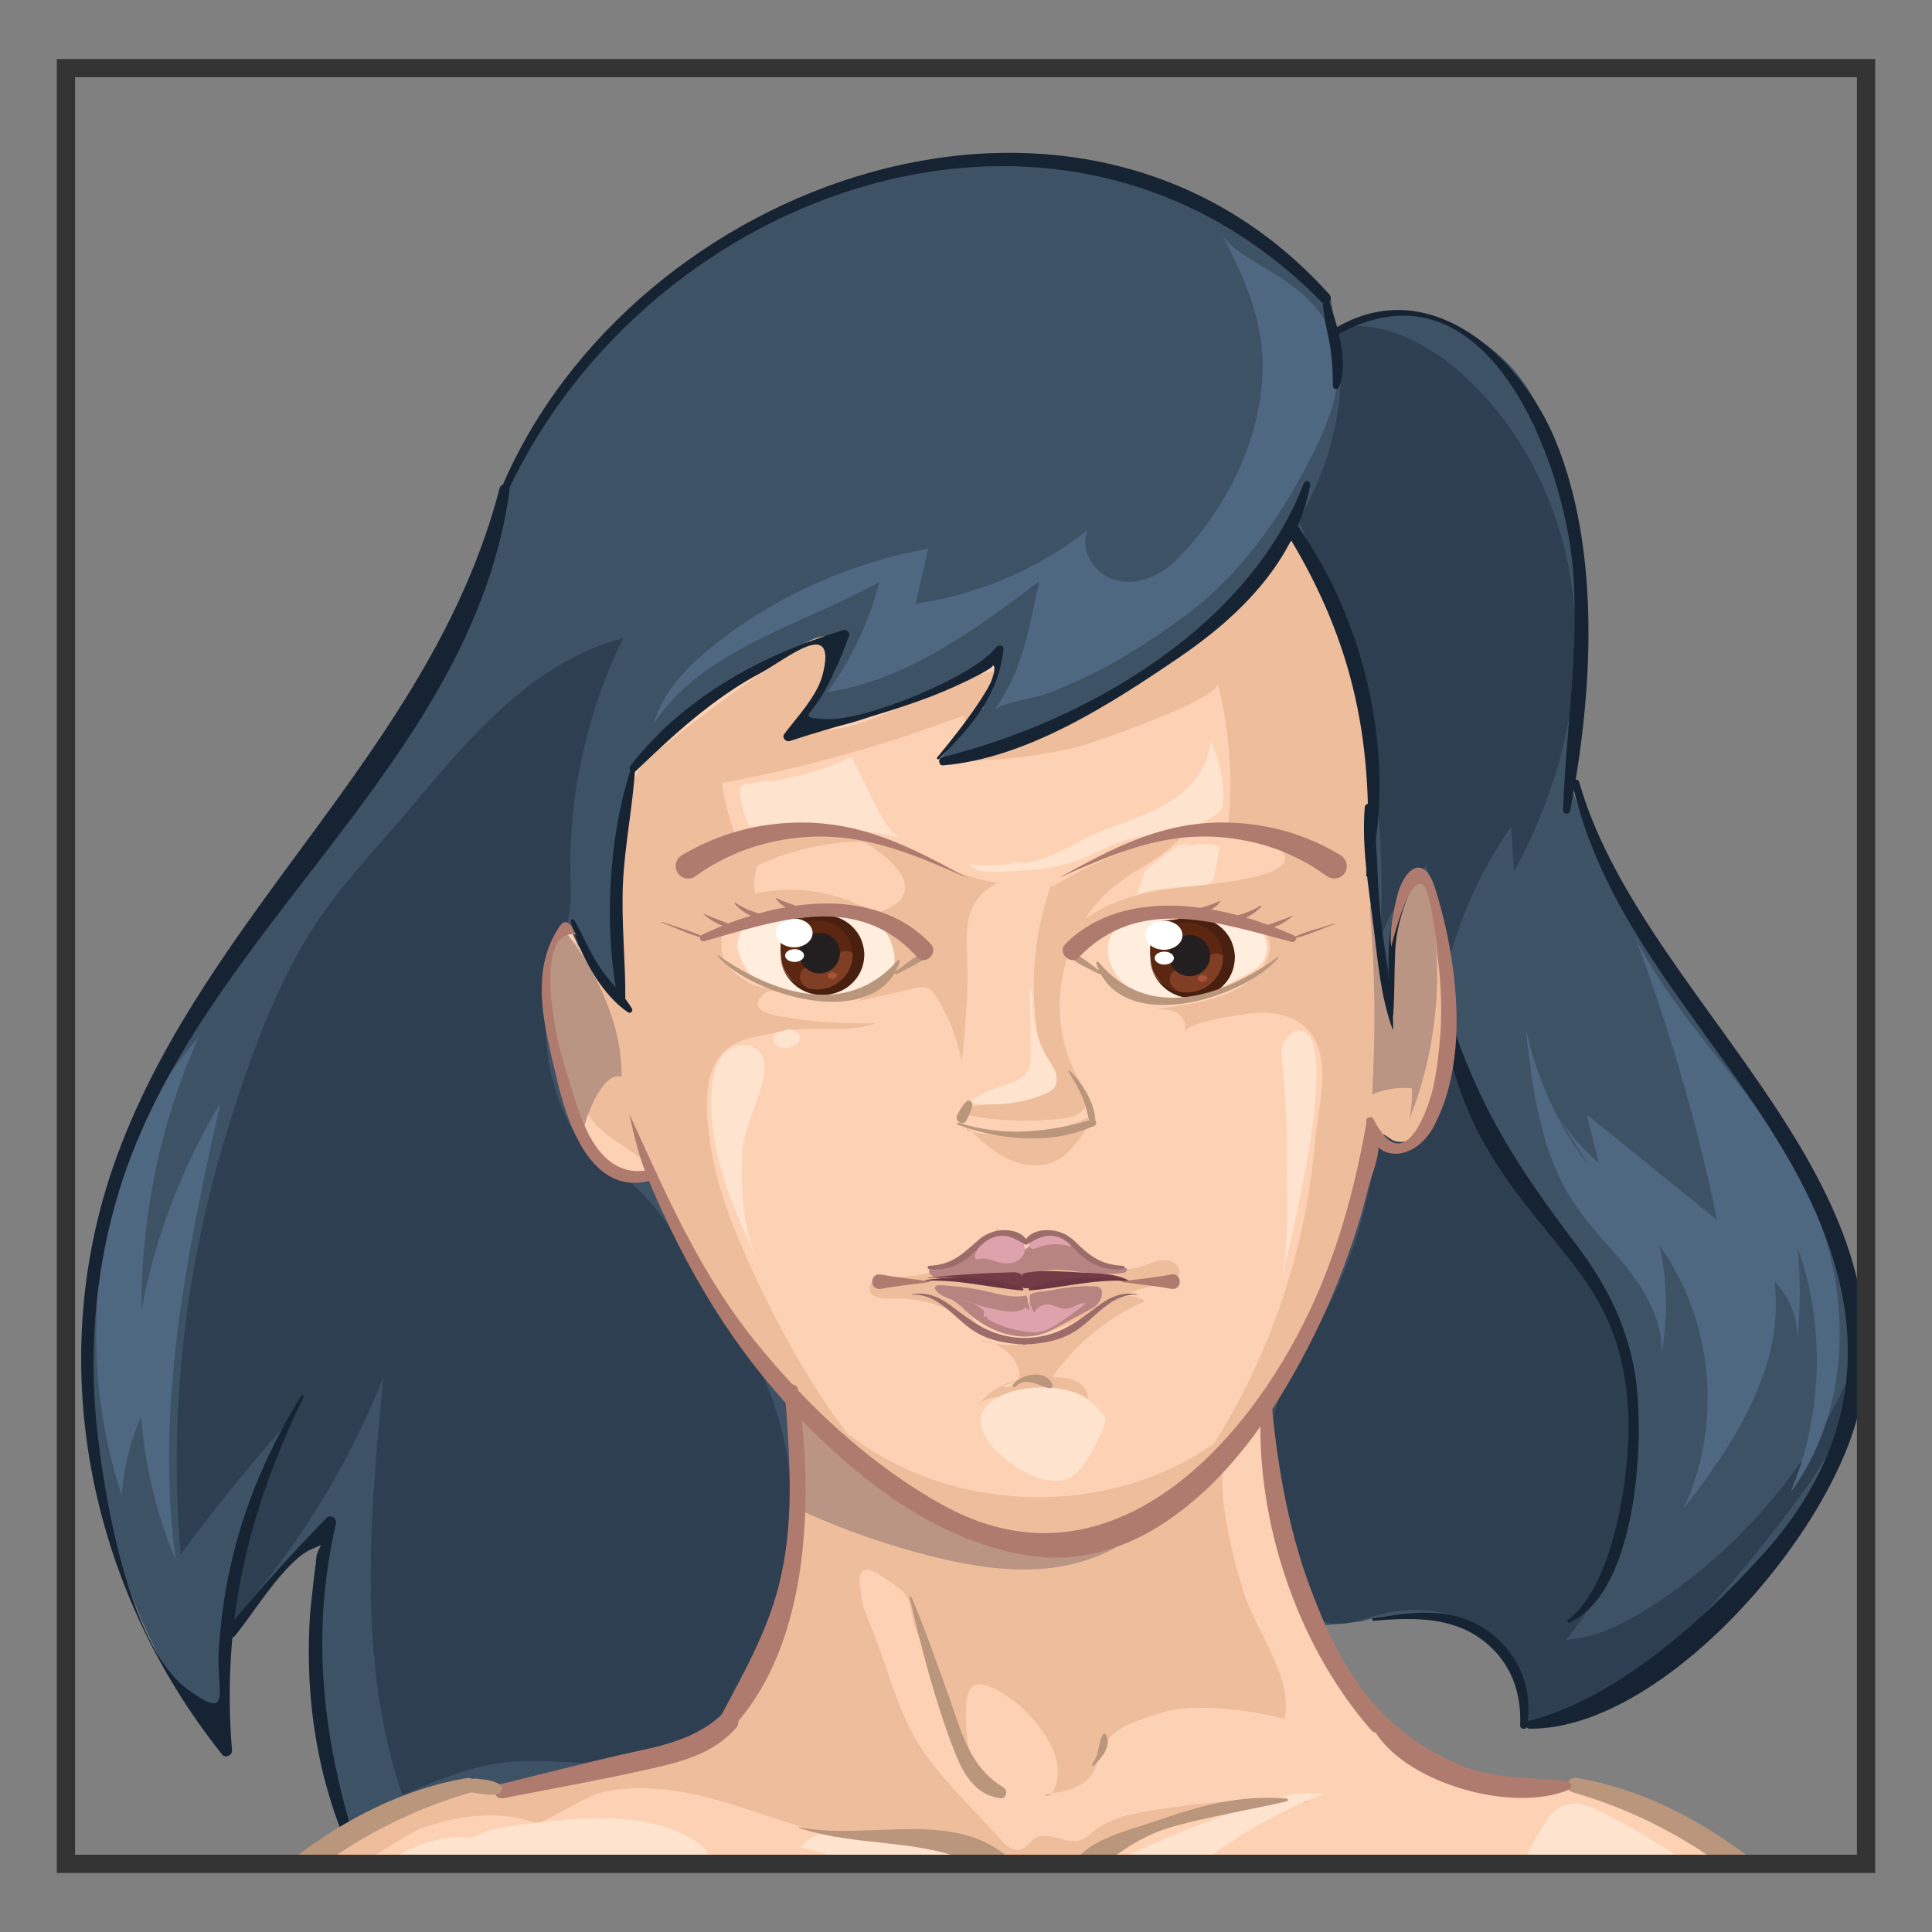 <?xml version="1.0" encoding="utf-8"?>
<!-- Generator: Adobe Illustrator 16.0.0, SVG Export Plug-In . SVG Version: 6.00 Build 0)  -->
<!DOCTYPE svg PUBLIC "-//W3C//DTD SVG 1.1//EN" "http://www.w3.org/Graphics/SVG/1.1/DTD/svg11.dtd">
<svg version="1.1" id="Layer_1" xmlns="http://www.w3.org/2000/svg" xmlns:xlink="http://www.w3.org/1999/xlink" x="0px" y="0px"
	 width="85px" height="85px" viewBox="0 0 85 85" enable-background="new 0 0 85 85" xml:space="preserve">
<rect x="0" y="0" width="85" height="85" fill="#808080" stroke="none"/>
<g>
	<path fill="#3E5266" d="M15.348,80.612c0,0-1.49-4.927-1.375-8.249c0.115-3.321,0.344-5.271,0.344-5.271l-3.094,3.208l-1.26,1.604
		l-0.115,4.469c0,0-2.979-1.489-5.156-9.624C2.516,58.613,5.15,51.626,5.15,51.626s2.52-6.073,5.27-9.854s7.447-10.427,7.447-10.427
		s3.324-4.926,3.553-6.188c0.229-1.26,0.688-3.667,0.688-3.667s2.404-5.154,5.957-8.02s7.334-4.696,7.334-4.696
		s6.188-2.521,12.26-1.604s10.885,5.958,10.885,5.958l0.229,1.375c0,0,3.551-2.178,7.332,1.26
		c3.781,3.438,3.668,13.176,3.668,13.176l-0.689,5.5c0,0,1.146,4.012,3.781,7.562c2.635,3.552,5.5,7.677,5.5,7.677
		s3.322,4.468,3.438,9.51c0.113,5.04-3.779,9.395-3.779,9.395l-4.812,4.928l-3.668,1.719l-2.52,0.458c0,0,0.803-1.719-1.719-3.552
		s-5.385-0.802-5.385-0.802l-2.178,0.229L15.348,80.612L15.348,80.612z"/>
	<path fill="#FDD2B4" d="M56.822,23.783c0,0-3.207,4.24-8.021,6.99c-4.811,2.749-7.447,2.635-7.447,2.635s1.375-1.719,1.949-2.75
		c0.572-1.029,0.457-1.719,0.457-1.719s-4.238,2.406-6.76,2.979c-2.52,0.571-2.061,0.229-2.061,0.229s1.719-2.291,1.832-2.749
		c0.115-0.459-0.113-1.146-0.113-1.146s-1.031-0.115-4.469,1.832s-4.355,3.78-4.355,3.78s-0.916,4.47-0.801,6.302
		c0.115,1.834,0.457,4.125,0.457,4.125l-1.375-1.261l-1.031-2.177l-1.145,2.177l0.801,4.354c0,0,0.803,3.438,1.834,4.01
		c1.031,0.573,1.947,0.344,1.947,0.344s2.863,5.844,4.012,7.22c1.145,1.375,2.52,2.635,2.52,2.635s4.238,4.239,7.562,5.729
		c3.322,1.49,7.789-0.343,7.789-0.343s3.668-3.095,5.041-4.583c1.377-1.49,3.781-7.219,3.781-7.219l1.262-5.385
		c0,0,1.604,1.375,2.291,0s0.916-3.438,0.916-3.438s0.115-2.864-0.229-4.695c-0.344-1.835-0.688-3.095-0.688-3.095
		s-1.49,0.917-1.49,2.062s-0.113,4.011-0.113,4.011s-1.031-4.239-0.803-6.53c0.23-2.293,0.115-4.01-0.115-6.303
		c-0.229-2.291-1.832-5.384-1.832-5.384L56.822,23.783L56.822,23.783z"/>
	<path fill="#FFEDDD" d="M32.807,40.722c0,0-0.529,0.561-0.316,1.175c0.211,0.612,0.527,1.175,1.162,1.43
		c0.635,0.257,2.695,0.664,3.436,0.613s1.977-0.878,2.178-1.282c0.201-0.402,0.402-1.568-0.121-2.06
		C38.619,40.108,35.078,39.547,32.807,40.722L32.807,40.722z"/>
	<path fill="#FDD2B4" d="M76.58,81.837c-3.125-2.106-7.154-3.401-7.154-3.401l-3.551,0.229l-3.668-1.489
		c0,0-1.834-1.146-2.635-2.406s-2.863-5.957-2.863-5.957l-1.146-6.875l-5.041,4.583c0,0-1.375,2.178-7.105,0.802
		c-5.729-1.375-8.363-5.729-8.363-5.729l0.229,4.125c0,0,0,2.521-0.916,5.729s-3.094,4.928-3.094,4.928s-5.729,1.604-7.676,2.177
		s-2.75-0.115-2.75-0.115s-1.834,0.459-3.438,1.031c-1.088,0.389-2.961,1.617-4.059,2.37L76.58,81.837L76.58,81.837z"/>
	<path fill="#2D3F50" d="M25.092,38.161c0.01,0.723,0.053,1.45-0.072,2.161c-0.123,0.715-0.412,1.387-0.619,2.078
		c-0.668,2.226-0.48,4.692,0.514,6.791c0.301,0.638,0.68,1.248,1.213,1.707c0.412,0.354,0.9,0.604,1.338,0.923
		c0.918,0.667,1.598,1.604,2.262,2.526c2.131,2.961,4.326,6.067,4.893,9.672c0.404,2.563-0.061,5.202-0.908,7.655
		c-0.771,2.233-2.031,4.523-4.211,5.436c-2.277,0.95-4.887,0.142-7.336,0.434c-1.559,0.186-3.025,0.815-4.465,1.438
		c-1.992-5.854-1.424-12.227-0.836-18.381c-1.6,4.025-3.934,7.758-6.85,10.96c0.551-3.282,1.562-6.38,2.996-9.385
		c-1.779,1.991-3.471,4.062-5.062,6.208c-0.533-6.268,0.193-12.629,2.049-18.635c0.904-2.929,2-6.052,3.615-8.672
		c1.252-2.034,3.166-3.981,4.697-5.822c2.518-3.028,5.311-6.197,9.121-7.188C25.91,31.073,25.051,34.806,25.092,38.161
		L25.092,38.161z M58.971,15.064c0.215,2.719-0.445,5.499-1.857,7.831c2.729,5.692,3.98,12.084,3.605,18.385
		c0.465-1.184,1.148-2.27,2.016-3.199c0.564,1.45,0.877,2.987,0.924,4.544c0.537-2.235,1.498-4.367,2.82-6.247
		c0.045,0.649,0.09,1.302,0.135,1.954c1.91-3.478,2.967-7.473,2.664-11.427c-0.301-3.953-2.021-7.846-4.984-10.479
		c-1.594-1.418-3.762-2.489-5.824-1.941c0.217,0.553,0.578,1.033,1.051,1.393L58.971,15.064L58.971,15.064z M64.117,46.083
		c-0.047,1.773,0.832,3.45,1.92,4.853s2.404,2.62,3.453,4.051c3.648,4.976,3.391,12.442-0.592,17.153
		c1.314-0.074,2.535-0.697,3.648-1.402c3.9-2.469,7.039-6.131,8.879-10.364c0.027,2.153-1.219,4.102-2.506,5.829
		c-1.377,1.851-2.854,3.623-4.424,5.312c-1.982,2.133-4.438,4.266-7.352,4.21c0.23-1.575-0.629-3.204-1.965-4.071
		c-1.334-0.868-3.061-1.02-4.596-0.597c-0.668,0.185-1.344,0.474-2.025,0.357c-1.398-0.238-1.951-1.914-2.227-3.308
		c-0.406-2.042-0.807-4.186-0.189-6.176c0.381-1.229,1.119-2.305,1.756-3.424c1.537-2.709,2.479-5.756,2.736-8.862
		c0.703,0.933,2.311,0.259,2.791-0.808c0.48-1.063,0.332-2.305,0.617-3.438L64.117,46.083L64.117,46.083z"/>
	<path fill="#4F6881" d="M57.434,13.069c-0.285-0.266-0.594-0.507-0.908-0.734c-0.754-0.541-2.361-1.258-2.787-2.053
		c0.953,1.779,1.793,3.695,1.814,5.715c0.031,3.179-1.588,6.466-3.832,8.672c-0.686,0.673-1.688,1.105-2.617,0.863
		c-0.93-0.241-1.633-1.323-1.256-2.208c-2.182,1.716-4.818,2.844-7.566,3.234l0.559-2.416c-3.342,0.596-6.535,2.009-9.223,4.08
		c-1.242,0.957-2.422,2.125-2.869,3.628c2.182-3.309,6.473-4.318,9.938-6.246c-0.439,1.741-1.219,3.396-2.279,4.843
		c3.502-0.534,6.49-2.739,9.318-4.875c-0.469,2.081-0.717,3.95-2,5.696c0.244-0.333,1.873-0.575,2.309-0.741
		c0.758-0.286,1.496-0.612,2.217-0.979c1.406-0.719,2.775-1.631,4.031-2.567c2.473-1.845,4.412-4.735,5.709-7.503
		c0.67-1.431,1.195-3.071,0.695-4.569C58.439,14.175,57.982,13.58,57.434,13.069L57.434,13.069z M5.119,52.509
		c-1.26,4.315-1.176,9.015,0.238,13.283c0.082-1.193,0.369-2.363,0.852-3.458c0.168,2.168,0.682,4.295,1.521,6.3
		c-0.922-6.706,0.484-13.491,1.965-20.096c-1.688,2.798-2.863,5.875-3.469,9.086c-0.025-4.11,0.834-8.227,2.506-11.981
		c-2.873,3.286-4.496,7.637-4.48,12.001L5.119,52.509z M68.578,49.181c0.502,0.734,1.094,1.402,1.764,1.986
		c-0.178-0.712-0.354-1.424-0.531-2.135c1.912,1.551,3.824,3.101,5.738,4.651c-0.879-4.246-2.09-8.416-3.621-12.472
		c1.941,3.916,5.455,6.882,7.4,10.795c0.578,1.158,1.008,2.384,1.283,3.647c0.742,3.419,0.246,7.205-1.842,10.013
		c1.436-3.398,1.549-7.333,0.312-10.81c0.139,1.362,0.135,2.735-0.012,4.099c0.039-0.948-0.332-1.908-1.002-2.581
		c0.475,3.666-1.734,7.104-4.01,10.02c1.752-3.683,1.332-8.304-1.055-11.609c0.355,1.566,0.387,3.189,0.1,4.771
		c0.062-1.308-0.584-2.55-1.381-3.59c-0.795-1.04-1.756-1.952-2.477-3.045c-1.484-2.248-1.83-5.038-2.123-7.716
		c0.463,2.217,1.426,4.325,2.801,6.127L68.578,49.181L68.578,49.181z"/>
	<path fill="#EEBD9C" d="M62.035,38.868c0.053-0.066,0.113-0.129,0.186-0.18c1.104-0.784,1.395,3.535,1.43,4.172
		c0.111,1.941-0.088,3.902-0.604,5.779c-0.121,0.439-0.268,0.892-0.582,1.223s-0.844,0.502-1.24,0.275
		c-0.148-0.084-0.273-0.218-0.439-0.249c-0.414-0.078-0.633,0.467-0.701,0.883c-0.695,4.346-2.928,8.341-5.184,12.066
		c-0.902,1.493-1.979,3.042-3.621,3.635c0.59-0.213,1.393-1.824,1.738-2.346c0.539-0.812,1.037-1.647,1.492-2.51
		c0.936-1.771,1.691-3.633,2.254-5.556s0.932-3.896,1.098-5.895c0.117-1.412,0.76-3.521-0.232-4.747
		c-0.645-0.798-1.768-0.966-2.734-0.816c-0.582,0.089-2.492,0.321-2.824,0.812c0.186-0.274,0.01-0.677-0.277-0.846
		c-0.285-0.168-0.637-0.168-0.969-0.164c1.396-0.229,2.717-0.316,3.922-1.085c0.994-0.635,1.773-2.056,0.322-2.706
		c-0.965-0.433-2.174-0.383-3.209-0.381c-1.785,0.004-3.574,0.432-5.148,1.277c0.854-1.307,2.418-1.968,3.949-2.269
		c1.531-0.299,3.111-0.311,4.627-0.685c3.398-0.842-1.211-2.477-1.318-1.66c0.301-2.285,0.166-4.605-0.393-6.843
		c0.172,0.686-5.523,2.657-6.232,2.825c-1.908,0.45-3.869,0.648-5.83,0.592c1.17-0.231,2.344-0.464,3.48-0.831
		c2.363-0.761,4.27-2.22,6.303-3.548c2.084-1.361,4.111-3.292,5.564-5.312c1.143,0.647,1.672,1.938,2,3.145
		c0.398,1.465,1.025,2.929,1.248,4.45c0.098,0.663,0.117,1.337,0.139,2.008c0.104,3.396,0.031,6.711,0.82,10.034
		c0.082-1.36,0.189-2.728,0.689-4.001C61.83,39.228,61.912,39.028,62.035,38.868L62.035,38.868z"/>
	<path fill="#EEBD9C" d="M42.508,49.552c0.549,0.536,1.109,1.081,1.799,1.418c0.688,0.337,1.539,0.438,2.213,0.068
		c0.266-0.146,0.49-0.355,0.691-0.582c0.369-0.416,0.666-0.892,0.879-1.404c-1.684,0.879-3.684,1.132-5.531,0.7L42.508,49.552
		L42.508,49.552z M43.275,31.141c-3.723,1.474-7.578,2.582-11.516,3.308c0.119,0.838,0.336,1.656,0.65,2.44
		c1.826-0.726,3.949-0.672,5.736,0.146c-1.662-0.026-3.33,0.338-4.828,1.056c-0.129,0.396-0.164,0.816-0.104,1.229
		c2.037-0.468,4.273,0.021,5.928,1.3c-2.314-0.438-5.125-0.606-7.395,0.116c0.023,1.024-0.201,1.439,0.734,2.18
		c0.814,0.645,1.555,0.612,2.514,0.717c-0.34-0.036-1.057-0.175-1.352,0.076c-1.08,0.922,1.002,1.042,1.449,1.117
		c1.137,0.194,2.293,0.197,3.447,0.198c-1.088,0.396-2.293,0.172-3.447,0.266c-0.568,0.045-1.129,0.168-1.686,0.292
		c-0.445,0.097-0.904,0.2-1.277,0.465c-1.199,0.849-1.084,2.539-0.941,3.811c0.213,1.91,0.881,3.734,1.662,5.479
		c1.314,2.937,2.871,5.781,4.867,8.313c-0.688-0.871-1.99-1.529-2.805-2.331c-0.906-0.892-1.732-1.859-2.471-2.896
		c-1.527-2.143-2.328-4.637-3.74-6.838c-0.82-1.28-2.469-1.41-3.125-3.148c-0.703-1.856-1.154-3.801-1.346-5.777
		c-0.059-0.603,0.178-1.463,0.77-1.346c0.229,0.045,0.391,0.237,0.533,0.418c0.562,0.715,1.096,1.453,1.596,2.212
		c-0.059-2.963,0.146-5.925,0.613-8.851c0.068-0.421,0.145-0.854,0.363-1.217c0.207-0.346,0.525-0.606,0.838-0.857
		c1.994-1.6,4.053-3.113,6.176-4.535c0.549-0.368,1.309-0.727,1.822-0.308c-0.391,1.407-0.992,2.747-1.787,3.973
		c3.01,0.298,5.631-2.008,8.59-2.628c-0.258,0.815-0.686,1.566-1.256,2.205c-0.178-0.339-0.354-0.678-0.529-1.016L43.275,31.141
		L43.275,31.141z"/>
	<path fill="#EEBD9C" d="M46.312,38.761c-0.928,2.461-1.084,5.205-0.445,7.756c0.08,0.319,0.172,0.657,0.072,0.971
		c-0.148,0.462-0.654,0.697-1.119,0.836c-0.701,0.208-1.428,0.316-2.158,0.321c-0.102,0.114-0.131,0.284-0.076,0.426
		c1.357,0.254,2.742,0.304,4.113,0.146c0.408-0.047,0.875-0.156,1.049-0.528c0.188-0.402-0.082-0.856-0.305-1.244
		c-1.596-2.773-0.791-6.684,1.771-8.603c0.984-0.736,2.201-1.227,2.912-2.229c-2.072,0.507-4.057,1.322-5.885,2.424L46.312,38.761z
		 M39.443,39.743c-0.285,0.231-0.646,0.347-0.998,0.455c0.562,0.746,1.154,1.679,0.818,2.551c-0.254,0.658-0.949,1.018-1.588,1.316
		c0.854-0.192,1.705-0.389,2.559-0.583c0.18-0.042,0.371-0.082,0.545-0.021c0.195,0.067,0.324,0.252,0.434,0.428
		c0.535,0.861,0.908,1.812,1.102,2.807c0.139-1.188,0.221-2.381,0.248-3.575c0.035-1.604-0.471-3.361,1.311-4.271
		c-2.402-0.411-4.457-1.863-6.875-2.296C37.926,36.854,40.852,38.596,39.443,39.743L39.443,39.743z M44.818,60.718
		c-0.709,0.129-1.367,0.535-1.799,1.114c0.525-0.529,1.398-0.387,2.123-0.203c0.547,0.138,1.092,0.272,1.639,0.412
		c0.291,0.071,0.623,0.139,0.869-0.033c0.355-0.251,0.246-0.854-0.102-1.12c-0.346-0.267-0.812-0.29-1.25-0.303
		c1.021-1.452,2.443-2.619,4.066-3.337c-0.346-0.28-0.854-0.279-1.271-0.124c-0.416,0.154-0.77,0.439-1.129,0.701
		c-1.402,1.021-3.242,1.743-4.854,1.108c0.564,0.068,1.1,0.371,1.451,0.819c0.188,0.243,0.328,0.555,0.256,0.854
		c-0.074,0.299-0.436,0.528-0.703,0.375L44.818,60.718L44.818,60.718z"/>
	<path fill="#EEBD9C" d="M36.861,62.724c4.436,3.792,11.424,4.207,16.275,0.966c0.773-0.517,1.494-1.112,2.152-1.769
		c-1.26,1.583-2.539,3.182-4.143,4.415c-1.605,1.23-3.596,2.081-5.613,1.938c-2.604-0.186-4.793-1.934-6.799-3.604
		c-0.898-0.749-1.795-1.498-2.695-2.246L36.861,62.724L36.861,62.724z"/>
	<path fill="#EEBD9C" d="M42.799,74.19c0.516-0.346,1.709,0.539,2.061,0.855c1.014,0.92,2.27,2.568,1.373,3.915
		c-0.086,0.098-0.326,0.074-0.252-0.031c0.787-0.087,1.686-0.241,2.092-0.92c0.17-0.281,0.225-0.615,0.344-0.921
		c0.422-1.066,1.459-1.317,2.428-1.663c0.678-0.241,1.406-0.293,2.125-0.286c1.197,0.012,2.391,0.178,3.545,0.494
		c0.389-1.856-1.271-3.875-1.799-5.592c-0.412-1.353-1.467-5.021-0.619-6.328c-2.396,3.693-7.598,5.259-11.637,3.501
		c-1.695-0.738-2.59-1.963-4.041-2.897c-1.398-0.901-2.525-2.158-3.635-3.399c0.836,0.937,0.021,3.148,0.322,4.252
		c0.334,1.237,1.236,2.063,1.805,3.184c0.59,1.158,1.078,2.454,1.268,3.747c-0.107-0.744-0.217-1.488-0.326-2.23
		c-0.219-1.511,0.896-0.536,1.562-0.099c0.736,0.484,0.613,1.045,0.834,1.784c0.227,0.756,0.682,1.476,0.959,2.224
		c0.562,1.521,1.215,2.989,1.805,4.485c-0.412-1.052-0.586-2.184-0.504-3.312c0.018-0.23,0.051-0.473,0.188-0.658
		C42.723,74.255,42.758,74.22,42.799,74.19L42.799,74.19z M16.189,81.837c1.953-1.3,4.049-2.387,6.25-3.204
		c-3.197,0.1-6.254,1.341-8.877,3.204H16.189z"/>
	<path fill="#EEBD9C" d="M23.621,80.219c0.15,0.057,2.26-1.203,2.654-1.307c1.033-0.274,2.053-0.285,3.107-0.164
		c2.328,0.266,4.482,1.313,6.762,1.843c1.414,0.326,2.896,0.062,4.238,0.42c0.721,0.191,1.43,0.48,2.109,0.826h5.85
		c1.109-0.793,2.395-1.354,3.715-1.719c1.848-0.509,3.768-0.677,5.676-0.842c-2.318-0.193-4.461-0.021-6.748,0.326
		c-1.016,0.153-2.08,0.33-2.879,0.974c-0.172,0.139-0.332,0.299-0.537,0.375c-0.654,0.243-1.445-0.443-2.037-0.077
		c-0.23,0.143-0.369,0.421-0.629,0.499c-0.332,0.101-0.648-0.183-0.879-0.442c-1.029-1.168-2.207-2.275-3.139-3.512
		c-1.293-1.719-1.631-3.481-2.406-5.449c-0.789-2.006-1.502-3.974-2.219-5.991c-0.473-1.334-0.857-2.696-1.154-4.08
		c0.068,1.024,0.139,2.054,0.121,3.081c-0.057,2.99-0.773,5.747-1.961,8.479c-1.123,2.585-3.539,4.004-6.234,4.517
		c-3.922,0.743-8.5-0.146-11.148,3.57c1.223-0.562,2.455-1.125,3.764-1.438C20.955,79.796,22.359,79.751,23.621,80.219
		L23.621,80.219z"/>
	<path fill="#FFEDDD" d="M52.971,40.331c-1.338-0.145-4.639-0.383-4.188,1.81c0.145,0.707,0.74,1.299,1.381,1.581
		c0.75,0.332,1.617,0.321,2.412,0.122c0.795-0.2,1.533-0.578,2.252-0.969c0.252-0.138,0.508-0.278,0.684-0.502
		c0.328-0.409,0.297-1.062-0.068-1.438c-0.354-0.359-0.895-0.433-1.395-0.487C53.689,40.408,53.33,40.371,52.971,40.331
		L52.971,40.331z"/>
	<path fill="#5B2711" d="M53.824,41.15c0,0,0.334,0.403,0.168,1.211c-0.168,0.809-0.547,1.094-0.547,1.094l-0.594,0.309l-1.33-0.167
		c0,0-0.57-0.38-0.783-0.878c-0.213-0.499-0.119-1.283-0.119-1.283l0.498-0.926l1.592-0.166
		C52.709,40.345,53.707,40.557,53.824,41.15L53.824,41.15z"/>
	<path fill="#803E25" d="M52.895,43.659c0.311-0.15,0.707-0.438,0.859-0.715c0.145-0.26,0.334-0.657,0.047-0.89
		c-0.137-0.111-0.338-0.134-0.496-0.056c-0.201,0.1-0.305,0.324-0.449,0.497c-0.162,0.191-0.414,0.325-0.662,0.281
		c-0.15-0.025-0.295-0.116-0.447-0.089s-0.262,0.177-0.281,0.33c-0.074,0.61,0.891,0.868,1.326,0.688
		C52.822,43.692,52.857,43.678,52.895,43.659L52.895,43.659z"/>
	<path fill="#49200F" d="M50.662,41.681c0.074-0.272,0.258-0.668,0.68-0.981c0.412-0.312,1.102-0.489,1.771-0.25
		c0.332,0.114,0.646,0.333,0.867,0.632c0.227,0.28,0.346,0.698,0.35,1.03c-0.008,0.399-0.123,0.758-0.35,1.059
		c-0.223,0.299-0.535,0.516-0.869,0.631c-0.34,0.117-0.67,0.136-0.982,0.083c-0.309-0.055-0.576-0.18-0.785-0.333
		c-0.422-0.312-0.605-0.708-0.682-0.981c-0.07-0.277-0.057-0.442-0.057-0.442S50.59,41.96,50.662,41.681L50.662,41.681z
		 M50.676,42.563c0.072,0.271,0.299,0.654,0.73,0.895c0.23,0.123,0.486,0.192,0.748,0.204c0.264,0.01,0.568-0.052,0.811-0.182
		c0.252-0.132,0.463-0.331,0.615-0.564c0.145-0.235,0.232-0.524,0.229-0.778c0.002-0.32-0.082-0.549-0.229-0.803
		c-0.154-0.237-0.365-0.434-0.615-0.565c-0.512-0.269-1.137-0.216-1.559,0.022c-0.434,0.238-0.658,0.623-0.73,0.893
		c-0.08,0.274-0.07,0.44-0.07,0.44S50.596,42.291,50.676,42.563L50.676,42.563z"/>
	<path fill="#231F20" d="M51.438,42.118c0.039,0.496,0.475,0.867,0.973,0.828c0.498-0.041,0.869-0.477,0.828-0.974
		c-0.039-0.497-0.477-0.868-0.975-0.829C51.768,41.185,51.396,41.621,51.438,42.118L51.438,42.118z"/>
	<path fill="#FFFFFF" d="M50.385,41.146c0,0.354,0.367,0.64,0.82,0.64c0.451,0,0.82-0.285,0.82-0.64c0-0.353-0.369-0.638-0.82-0.638
		C50.752,40.51,50.385,40.795,50.385,41.146L50.385,41.146z M50.801,42.153c0,0.156,0.189,0.284,0.424,0.284
		c0.232,0,0.422-0.128,0.422-0.284s-0.189-0.285-0.422-0.285C50.99,41.868,50.801,41.996,50.801,42.153z"/>
	<path fill="#A75337" d="M52.691,43.046c0,0.08,0.096,0.144,0.211,0.144c0.119,0,0.213-0.062,0.213-0.144
		c0-0.078-0.094-0.144-0.213-0.144C52.787,42.902,52.691,42.968,52.691,43.046z"/>
	<path fill="#5B2711" d="M37.529,41.049c0,0,0.33,0.399,0.166,1.198c-0.166,0.799-0.541,1.08-0.541,1.08l-0.586,0.305l-1.316-0.164
		c0,0-0.562-0.375-0.773-0.868s-0.119-1.269-0.119-1.269l0.494-0.915l1.572-0.164C36.426,40.252,37.414,40.462,37.529,41.049
		L37.529,41.049z"/>
	<path fill="#803E25" d="M36.607,43.529c0.309-0.149,0.701-0.434,0.852-0.706c0.143-0.258,0.332-0.65,0.045-0.881
		c-0.135-0.107-0.334-0.131-0.488-0.055c-0.201,0.098-0.301,0.322-0.445,0.492c-0.16,0.189-0.41,0.322-0.654,0.277
		c-0.148-0.025-0.293-0.115-0.441-0.088c-0.152,0.027-0.262,0.176-0.279,0.327c-0.074,0.604,0.881,0.859,1.311,0.679
		C36.539,43.562,36.572,43.548,36.607,43.529L36.607,43.529z"/>
	<path fill="#49200F" d="M34.402,41.572c0.072-0.271,0.256-0.659,0.672-0.971c0.408-0.309,1.09-0.484,1.75-0.247
		c0.33,0.112,0.639,0.328,0.857,0.624c0.225,0.278,0.342,0.692,0.346,1.021c-0.008,0.394-0.121,0.747-0.348,1.044
		c-0.219,0.296-0.527,0.512-0.855,0.624c-0.338,0.115-0.664,0.135-0.975,0.083c-0.305-0.056-0.57-0.179-0.775-0.33
		c-0.418-0.311-0.602-0.699-0.674-0.971c-0.07-0.274-0.057-0.438-0.057-0.438S34.332,41.848,34.402,41.572L34.402,41.572z
		 M34.416,42.447c0.072,0.268,0.293,0.646,0.723,0.884c0.229,0.122,0.48,0.189,0.738,0.2c0.264,0.01,0.564-0.05,0.803-0.178
		c0.248-0.131,0.459-0.328,0.609-0.561c0.141-0.231,0.229-0.519,0.225-0.77c0.002-0.315-0.082-0.543-0.227-0.795
		c-0.152-0.234-0.361-0.427-0.607-0.559c-0.506-0.267-1.125-0.214-1.541,0.022c-0.428,0.235-0.65,0.615-0.723,0.882
		c-0.08,0.271-0.07,0.437-0.07,0.437S34.336,42.177,34.416,42.447L34.416,42.447z"/>
	<path fill="#231F20" d="M35.168,42.006c0.039,0.491,0.471,0.857,0.963,0.818c0.492-0.038,0.857-0.471,0.818-0.963
		c-0.039-0.491-0.471-0.857-0.961-0.817C35.494,41.083,35.129,41.514,35.168,42.006z"/>
	<path fill="#FFFFFF" d="M34.127,41.047c0,0.349,0.363,0.631,0.812,0.631c0.447,0,0.811-0.282,0.811-0.631
		c0-0.35-0.363-0.631-0.811-0.631C34.49,40.416,34.127,40.697,34.127,41.047z M34.541,42.041c0,0.154,0.188,0.28,0.416,0.28
		c0.23,0,0.418-0.126,0.418-0.28c0-0.155-0.188-0.282-0.418-0.282C34.729,41.759,34.541,41.886,34.541,42.041z"/>
	<path fill="#A75337" d="M36.41,42.924c0,0.078,0.092,0.141,0.209,0.141c0.115,0,0.209-0.062,0.209-0.141s-0.094-0.143-0.209-0.143
		C36.502,42.781,36.41,42.845,36.41,42.924z"/>
	<path fill="#FEE3CE" d="M32.814,49.836c-0.082,0.296-0.141,0.597-0.156,0.904c-0.072,1.374,0.018,3.32,0.615,4.585
		c-0.785-1.666-1.543-3.389-1.844-5.219c-0.17-1.034-0.404-3.357,0.744-3.982c0.74-0.401,1.527,0.068,1.457,0.908
		C33.549,48.013,33.068,48.898,32.814,49.836L32.814,49.836z M45.434,43.913c-0.055,0.924,0.182,1.863,0.666,2.652
		c0.125,0.203,0.268,0.398,0.344,0.627c0.074,0.227,0.072,0.495-0.078,0.682c-0.1,0.124-0.25,0.193-0.396,0.255
		c-1.039,0.429-2.197,0.562-3.309,0.38c0.391-0.326,0.863-0.543,1.35-0.702c0.502-0.161,1.102-0.333,1.271-0.832
		c0.049-0.143,0.055-0.296,0.059-0.447c0.027-1.052,0.006-2.104-0.062-3.153L45.434,43.913L45.434,43.913z M52.322,37.098
		c-0.408,0.014-0.76,0.275-1.082,0.525c-0.227,0.175-0.449,0.35-0.674,0.522c-0.059,0.046-0.119,0.093-0.164,0.152
		c-0.057,0.073-0.084,0.16-0.113,0.248c-0.094,0.271-0.186,0.543-0.277,0.813c0.521-0.212,1.094-0.263,1.654-0.311
		c0.4-0.034,0.803-0.067,1.203-0.104c0.145-0.012,0.301-0.027,0.41-0.126c0.113-0.101,0.145-0.26,0.174-0.408
		c0.061-0.348,0.125-0.694,0.189-1.04c0.008-0.048,0.014-0.101-0.02-0.135c-0.02-0.02-0.049-0.025-0.076-0.031
		c-0.801-0.162-1.662,0-2.352,0.438L52.322,37.098L52.322,37.098z M33.955,34.304c-0.389,0.07-0.781,0.143-1.17,0.213
		c-0.07,0.013-0.145,0.029-0.189,0.083c-0.049,0.059-0.047,0.144-0.041,0.219c0.043,0.533,0.18,1.057,0.404,1.542
		c2.195-0.174,4.404-0.013,6.549,0.479c-0.475-0.388-0.762-0.955-1.035-1.503c-0.338-0.683-0.676-1.361-1.014-2.042
		c-1.219,0.586-2.529,0.962-3.873,1.114L33.955,34.304L33.955,34.304z"/>
	<path fill="#EEBD9C" d="M43.869,54.532c-0.369-0.254-0.926,0.127-0.938,0.574c-0.01,0.448,0.373,0.827,0.801,0.961
		c0.428,0.136,0.889,0.081,1.332,0.025c0.807-0.102,1.799-0.362,1.955-1.161c0.842,0.844,2.178,1.151,3.303,0.76
		c0.311-0.106,0.615-0.266,0.945-0.256c0.326,0.009,0.68,0.277,0.625,0.602c-0.064,0.392-0.578,0.472-0.973,0.52
		c-1.803,0.218-3.238,1.645-4.996,2.096c0.307-0.15,0.586-0.352,0.828-0.592c0.164-0.161,0.307-0.44,0.139-0.596
		c-0.064-0.061-0.156-0.077-0.244-0.092c-1.303-0.209-2.621-0.29-3.939-0.239c-0.141,0.005-0.322,0.044-0.346,0.185
		c-0.016,0.083,0.037,0.161,0.088,0.229c0.25,0.343,0.5,0.686,0.752,1.026c-1.076-0.973-2.543-1.503-3.992-1.44
		c-0.379,0.016-0.887-0.023-0.951-0.396c-0.041-0.229,0.152-0.447,0.375-0.525c0.221-0.077,0.461-0.055,0.695-0.044
		c1.748,0.072,3.51-0.762,4.562-2.16L43.869,54.532L43.869,54.532z"/>
	<path fill="#B78482" d="M47.84,55.394c-0.35-0.18-0.469-0.49-0.754-0.734c-0.297-0.259-0.842-0.201-1.188-0.1
		c-0.215,0.064-0.664,0.229-0.773,0.423c-0.209-0.312-0.578-0.504-0.953-0.525c-0.377-0.023-0.754,0.111-1.051,0.346
		c-0.348,0.272-0.609,0.487-1.002,0.69c-0.311,0.159-0.615,0.185-0.965,0.231c-0.117,0.017-0.258,0.056-0.279,0.171
		c-0.014,0.073,0.033,0.146,0.088,0.193c0.127,0.113,0.307,0.152,0.477,0.142c0.219-0.018,0.41-0.088,0.629-0.099
		c0.307-0.016,0.609-0.038,0.916-0.048c0.617-0.02,1.234-0.009,1.852,0.042c0.033,0.002,0.07,0.007,0.094,0.028
		c0.023,0.02,0.033,0.05,0.041,0.076c0.041,0.138,0.082,0.274,0.123,0.412c-0.006-0.139,0.002-0.278,0.025-0.415
		c0.775-0.464,1.459-0.387,2.316-0.279c0.617,0.078,1.346,0.152,1.963,0.055c0.049-0.009,0.1-0.019,0.139-0.05
		c0.039-0.029,0.062-0.088,0.039-0.131c-0.02-0.037-0.062-0.053-0.1-0.062c-0.164-0.043-0.338-0.033-0.506-0.049
		c-0.234-0.021-0.465-0.091-0.691-0.159c-0.133-0.04-0.268-0.08-0.395-0.14C47.869,55.408,47.855,55.4,47.84,55.394L47.84,55.394z"
		/>
	<path fill="#B78482" d="M42.77,57.917c0.959,0.78,2.365,1.207,3.504,0.596c0.611-0.327,1.223-0.655,1.834-0.983
		c0.301-0.161,0.65-0.917,0.057-0.937c-0.65-0.022-1.299,0.039-1.932,0.183c-0.191,0.043-0.775,0.049-0.904,0.187
		c-0.021,0.021-0.023,0.052-0.025,0.081c-0.012,0.232,0,0.469,0.041,0.698c-0.059-0.25-0.117-0.5-0.176-0.75
		c-0.471,0.117-1.055-0.006-1.52-0.121c-0.824-0.206-1.424-0.274-2.281-0.328c-0.092-0.006-0.215,0.008-0.234,0.099
		c-0.012,0.054,0.021,0.105,0.055,0.146c0.211,0.259,0.514,0.281,0.777,0.446C42.258,57.417,42.502,57.698,42.77,57.917
		L42.77,57.917z"/>
	<path fill="#DDA2AB" d="M44.816,54.441c-0.611-0.47-1.449-0.037-1.809,0.531c-0.066,0.108-0.125,0.232-0.109,0.359
		c0.004,0.021,0.01,0.046,0.027,0.058c0.02,0.013,0.043,0.01,0.064,0.007c0.129-0.02,0.26-0.033,0.389-0.018
		c0.156,0.018,0.303,0.078,0.451,0.126c0.236,0.073,0.49,0.114,0.729,0.054c0.238-0.06,0.461-0.241,0.514-0.481
		C45.127,54.843,45.008,54.589,44.816,54.441z M45.518,54.485c-0.076,0.044-0.154,0.093-0.203,0.166
		c-0.047,0.073-0.055,0.182,0.008,0.242c0.084,0.084,0.225,0.037,0.336-0.006c0.432-0.167,0.906-0.19,1.354-0.07
		c0.061,0.017,0.154,0.008,0.146-0.054c-0.004-0.017-0.014-0.029-0.025-0.042c-0.23-0.275-0.586-0.443-0.945-0.447
		c-0.359-0.005-0.721,0.155-0.957,0.425L45.518,54.485L45.518,54.485z M43.281,57.604c0,0.118,0.002,0.235,0.004,0.354
		c0.037-0.03,0.086-0.046,0.135-0.043c0.002,0.062,0.037,0.124,0.092,0.157c0.205,0.115,0.42,0.213,0.643,0.288
		c0.271,0.094,0.551,0.155,0.83,0.206c0.244,0.043,0.494,0.078,0.738,0.037c0.316-0.051,0.6-0.222,0.867-0.396
		c0.41-0.271,0.807-0.56,1.189-0.865c-0.287-0.061-0.543,0.205-0.836,0.234c-0.291,0.03-0.562-0.179-0.857-0.187
		c-0.242-0.005-0.48,0.142-0.588,0.36c-0.074-0.095-0.115-0.209-0.119-0.329c-0.051,0.077-0.1,0.151-0.15,0.229
		c-0.029-0.052-0.059-0.104-0.088-0.157c-0.029,0.065-0.1,0.105-0.166,0.134c-0.322,0.132-0.689,0.081-1.033,0.013
		c-0.555-0.109-1.102-0.26-1.633-0.449c0.391,0.084,0.762,0.269,1.066,0.53L43.281,57.604L43.281,57.604z"/>
	<path fill="#733B46" d="M40.928,56.204c1.217-0.127,2.438-0.202,3.66-0.229c0.168-0.003,0.396,0.049,0.395,0.218
		c0.004-0.056,0.008-0.109,0.012-0.166c0.631-0.144,1.285-0.109,1.93-0.078c0.357,0.02,0.713,0.036,1.07,0.057
		c0.609,0.03,1.246,0.069,1.768,0.388c-0.773-0.079-1.557-0.159-2.326-0.058c-0.703,0.094-1.389,0.336-2.098,0.345
		c-0.586,0.006-1.16-0.147-1.734-0.261c-0.92-0.184-1.863-0.264-2.799-0.181L40.928,56.204L40.928,56.204z"/>
	<path fill="#BB9584" d="M24.428,45.331c0.191,0.805,0.359,1.613,0.545,2.416c0.172,0.734,0.631,1.644,0.631,2.393
		c0.006-0.662,0.854-3.043,1.742-2.771c0.043-2.246-1.119-4.703-2.502-6.419c-0.527,0.558-0.75,1.349-0.76,2.113
		C24.072,43.83,24.25,44.585,24.428,45.331z M60.266,39.923c0.229,2.734,0.262,5.482,0.102,8.223
		c0.553-0.232,1.154-0.324,1.752-0.265c0.012,0.446-0.023,0.895-0.102,1.335c1.367-3.44,1.588-7.326,0.615-10.9
		c-0.74,0.555-1.174,1.441-1.361,2.349c-0.188,0.904-0.152,1.841-0.117,2.765c-0.348-1.4-0.561-2.83-0.637-4.271L60.266,39.923
		L60.266,39.923z M35.264,66.465c1.842,0.843,3.758,1.514,5.721,2.007c1.625,0.406,3.303,0.69,4.971,0.54
		c1.666-0.15,3.336-0.771,4.51-1.966c-1.848,1.05-4.131,1.304-6.162,0.685c-0.635-0.192-1.24-0.467-1.84-0.756
		c-2.855-1.386-5.51-3.155-7.889-5.26c0.613,1.668,0.875,3.443,0.768,5.218L35.264,66.465L35.264,66.465z"/>
	<path fill="#FEE3CE" d="M56.463,47.204c-0.039-0.589-0.234-1.115,0.195-1.593c0.105-0.118,0.24-0.223,0.396-0.25
		c2.191-0.383-0.432,9.944-0.721,11.05c0.436-1.663,0.26-3.818,0.291-5.536C56.648,49.649,56.545,48.42,56.463,47.204L56.463,47.204
		z M45.953,65.094c0.381,0.075,0.793,0.086,1.137-0.094c0.303-0.158,0.514-0.443,0.697-0.73c0.318-0.496,0.584-1.023,0.795-1.575
		c0.031-0.084,0.062-0.174,0.049-0.264c-0.016-0.104-0.088-0.186-0.158-0.263c-0.229-0.257-0.461-0.515-0.752-0.695
		c-1.051-0.659-3.424-0.593-4.307,0.382C42.344,63.033,44.738,64.852,45.953,65.094z M44.299,37.892
		c1.236,0.331,2.439-0.512,3.592-1.067c1.096-0.527,2.299-0.82,3.355-1.421c1.059-0.601,1.996-1.633,1.998-2.85
		c0.396,0.816,0.594,1.715,0.574,2.622c-0.004,0.139-0.014,0.282-0.078,0.406c-0.062,0.113-0.166,0.199-0.271,0.274
		c-1.139,0.81-2.678,0.693-4.006,1.124c-0.721,0.233-1.379,0.628-2.09,0.885c-1.102,0.396-2.289,0.446-3.457,0.491
		c-0.449,0.019-0.963,0.01-1.26-0.327c0.764,0.083,1.541,0.046,2.293-0.113L44.299,37.892L44.299,37.892z M22.529,81.837
		c-1.447-1.556-3.441-1.141-5.408,0H22.529z"/>
	<path fill="#FEE3CE" d="M20.861,81.837h10.391c-0.109-0.463-0.533-0.801-0.965-1.025c-2.154-1.123-4.738-0.856-7.148-0.562
		c-0.844,0.103-1.713,0.215-2.445,0.642c-0.121,0.07-0.242,0.158-0.285,0.29C20.32,81.454,20.617,81.682,20.861,81.837
		L20.861,81.837z M42.867,81.837c-0.73-0.505-1.613-0.807-2.498-0.938c-1.254-0.186-2.527-0.09-3.793-0.086l0.344-0.256
		c-0.639-0.04-1.289,0.232-1.707,0.717c0.619,0.127,1.219,0.328,1.807,0.562H42.867z M53.027,81.837
		c1.594-1.216,3.357-2.209,5.232-2.923L56.998,78.9c-2.684,0.727-5.289,1.709-7.783,2.937H53.027L53.027,81.837z M67.096,81.837
		h6.945c-1.105-0.738-2.238-1.438-3.424-2.04c-0.426-0.217-0.875-0.432-1.355-0.434c-0.479-0.002-0.99,0.27-1.111,0.732l0.199-0.437
		C67.871,80.346,67.395,81.063,67.096,81.837L67.096,81.837z"/>
	<path fill="#AF7B6E" d="M34.527,61.202c0.203,2.694,0.424,5.351-0.139,8.021c-0.543,2.591-1.854,4.658-3.031,6.97
		c-0.125,0.247,0.176,0.487,0.383,0.297c3.93-3.604,4.084-10.495,3.369-15.366C35.061,60.797,34.502,60.871,34.527,61.202
		L34.527,61.202z"/>
	<path fill="#AF7B6E" d="M22.143,79.114c2.184-0.428,4.379-0.819,6.549-1.312c1.389-0.315,2.703-0.672,3.678-1.762
		c0.371-0.413-0.201-0.991-0.609-0.61c-1.332,1.245-3.051,1.442-4.75,1.842c-1.682,0.397-3.357,0.824-5.035,1.236
		C21.578,78.604,21.748,79.191,22.143,79.114z"/>
	<path fill="#BA967C" d="M69.197,78.854c2.387,0.689,4.434,1.72,6.244,2.981h1.68c-2.393-1.85-5.016-3.158-7.75-3.613
		C68.963,78.154,68.783,78.735,69.197,78.854z"/>
	<g>
		<path fill="#BA967C" d="M44.482,81.837c-2.416-2.316-6.35-0.837-9.307-1.449c-0.023-0.006-0.033,0.028-0.01,0.037
			c2.482,0.81,5,0.478,7.34,1.412H44.482L44.482,81.837z M48.814,81.837c0.844-0.635,1.691-1.173,2.869-1.496
			c1.607-0.442,3.305-0.711,4.932-1.089c0.074-0.018,0.053-0.122-0.016-0.127c-2.209-0.161-3.857,0.344-5.945,1.059
			c-1.109,0.379-2.572,0.705-3.342,1.653H48.814L48.814,81.837z M40.02,70.272c0.51,2.232,1.125,4.592,1.951,6.731
			c0.389,1.004,0.91,1.966,2.049,2.114c0.266,0.036,0.33-0.358,0.129-0.479c-1.566-0.935-1.885-2.597-2.475-4.207
			c-0.514-1.402-0.99-2.819-1.584-4.189C40.072,70.202,40.01,70.231,40.02,70.272z M48.127,77.677
			c0.344-0.333,0.793-0.869,0.535-1.357c-0.029-0.054-0.115-0.054-0.146,0c-0.229,0.421-0.133,0.87-0.463,1.284
			C48.014,77.652,48.078,77.723,48.127,77.677L48.127,77.677z"/>
	</g>
	<path fill="#AF7B6E" d="M68.934,78.363c-1.686-0.186-3.209-0.065-4.826-0.764c-3.533-1.521-5.174-4.275-6.473-7.772
		c-1.008-2.714-1.473-5.593-1.725-8.465c-0.023-0.257-0.379-0.257-0.398,0c-0.428,5.109,1.439,10.905,4.824,14.764
		c0.066,0.073,0.139,0.104,0.209,0.113c0.006,0.014,0.002,0.026,0.012,0.04c1.475,2.238,6.053,3.491,8.477,2.456
		C69.238,78.647,69.104,78.383,68.934,78.363L68.934,78.363z"/>
	<path fill="#AF7B6E" d="M27.68,48.996c0.229,1.013,0.447,1.952,0.844,2.9c1.654,3.954,3.76,7.51,6.768,10.607
		c2.709,2.793,6.197,5.427,10.16,5.963c1.957,0.266,3.885-0.282,5.541-1.319c2.914-1.825,4.996-4.853,6.547-7.855
		c0.795-1.538,1.467-3.137,2.01-4.778c0.244-0.735,0.461-1.48,0.645-2.233c0.145-0.609,0.627-1.643,0.391-2.205
		c-0.123-0.293-0.328-0.549-0.438-0.847c-0.506,2.915-1.252,5.734-2.523,8.432c-2.879,6.11-8.955,12.535-16.131,8.562
		c-3.215-1.779-5.998-4.386-8.291-7.237C30.746,55.929,29.299,52.519,27.68,48.996L27.68,48.996z M30.014,37.618
		c0,0,0.164-0.101,0.498-0.276c0.346-0.188,0.826-0.406,1.434-0.614c1.203-0.419,2.908-0.683,4.572-0.461
		c1.666,0.202,3.195,0.88,4.281,1.421c1.092,0.552,1.795,0.954,1.795,0.954s-0.738-0.342-1.865-0.797
		c-1.125-0.448-2.67-0.977-4.26-1.031c-1.582-0.075-3.139,0.31-4.193,0.779c-0.529,0.23-0.957,0.474-1.223,0.647
		c-0.279,0.182-0.453,0.308-0.453,0.308c-0.246,0.179-0.59,0.126-0.768-0.12c-0.18-0.245-0.125-0.589,0.119-0.77
		c0.012-0.008,0.025-0.016,0.035-0.022L30.014,37.618L30.014,37.618z M58.375,38.547c0,0-0.17-0.126-0.445-0.308
		c-0.26-0.174-0.682-0.416-1.199-0.646c-1.039-0.472-2.572-0.856-4.135-0.78c-1.566,0.057-3.09,0.584-4.199,1.032
		c-1.111,0.455-1.838,0.795-1.838,0.795s0.691-0.4,1.768-0.951c1.068-0.541,2.576-1.22,4.223-1.423
		c1.643-0.223,3.328,0.044,4.518,0.463c0.6,0.208,1.072,0.427,1.414,0.614c0.328,0.178,0.488,0.278,0.488,0.278
		c0.283,0.176,0.361,0.514,0.201,0.771s-0.498,0.337-0.756,0.177C58.398,38.562,58.387,38.555,58.375,38.547L58.375,38.547z"/>
	<path fill="#BA967C" d="M42.146,49.486c1.883,0.687,4.145,0.899,6.012,0.033c0.146-0.067,0.043-0.303-0.109-0.259
		c-1.961,0.562-3.893,0.775-5.877,0.133C42.111,49.375,42.088,49.467,42.146,49.486z"/>
	<path fill="#162332" d="M57.361,21.266c-2.424,6.325-9.549,10.477-15.914,12.048c-0.195,0.048-0.16,0.378,0.049,0.36
		c3.689-0.318,7.332-2.678,10.328-4.712c2.725-1.849,5.191-4.282,5.816-7.62C57.676,21.157,57.428,21.092,57.361,21.266
		L57.361,21.266z"/>
	<path fill="#162332" d="M41.312,33.394c1.408-1.411,2.627-2.8,2.836-4.836c0.02-0.188-0.229-0.2-0.316-0.086
		c-1.018,1.327-5.824,3.265-7.486,3.166c-1.275-0.077-0.709-0.066-0.049-1.263c0.43-0.781,0.748-1.569,1.061-2.4
		c0.055-0.147-0.111-0.296-0.252-0.253c-3.611,1.091-7.012,2.947-9.365,5.961c-0.131,0.164,0.076,0.39,0.236,0.236
		c1.705-1.638,3.416-3.209,5.52-4.33c1.092-0.583,3.381-2.519,2.686,0.124c-0.238,0.91-1.137,1.864-1.682,2.585
		c-0.111,0.146,0.074,0.36,0.236,0.308c2.479-0.821,5.248-1.425,7.604-2.557c-0.086,0.041,1.504-0.692,1.326-0.793
		c0.682,0.385-2.465,4.102-2.432,4.062C41.189,33.371,41.26,33.445,41.312,33.394L41.312,33.394z"/>
	<path fill="#162332" d="M27.773,33.778c-1.016,3.071-1.215,7.113-0.572,10.271c0.035,0.177,0.307,0.132,0.309-0.042
		c0.018-1.72-0.182-3.425-0.102-5.149c0.078-1.699,0.43-3.362,0.535-5.056C27.949,33.699,27.801,33.688,27.773,33.778z"/>
	<path fill="#162332" d="M25.115,40.547c0.355,1.378,1.309,3.187,2.523,3.996c0.104,0.068,0.229-0.065,0.166-0.167
		c-0.389-0.662-1.008-1.188-1.43-1.84c-0.426-0.654-0.723-1.377-1.107-2.056C25.221,40.397,25.09,40.455,25.115,40.547
		L25.115,40.547z"/>
	<path fill="#AF7B6E" d="M28.467,51.49c-1.771,0.294-2.623-1.424-3.082-2.843c-0.367-1.147-0.754-2.302-0.967-3.494
		c-0.172-0.966-0.383-2.7,0.07-3.607c0.18-0.358,0.672-0.589,0.998-0.354c-0.156-0.047-0.229-0.22-0.301-0.362
		c-0.074-0.146-0.217-0.297-0.371-0.249c-0.08,0.023-0.135,0.095-0.184,0.163c-1.395,2.014-0.637,4.569-0.129,6.742
		c0.447,1.912,1.508,5.14,4.09,4.465C28.896,51.872,28.764,51.442,28.467,51.49L28.467,51.49z"/>
	<path fill="#162332" d="M13.254,61.411c-1.621,2.617-2.73,5.322-3.291,8.369c-0.166,0.91-0.268,1.824-0.334,2.743
		c-0.133,1.863,0.646,3.267-1.352,1.819c-2.643-1.915-3.752-8.775-4.039-11.787c-0.326-3.402-0.004-6.871,0.996-10.142
		c3.479-11.38,15.504-18.725,17.18-30.809c0.039-0.276-0.359-0.408-0.434-0.119C19.01,32.888,9.189,39.972,5.184,50.756
		c-3.348,9.01-1.328,19.029,4.594,26.442c0.133,0.167,0.443,0.03,0.428-0.178c-0.455-5.706,0.676-10.427,3.145-15.556
		C13.379,61.402,13.293,61.351,13.254,61.411z"/>
	<path fill="#162332" d="M22.334,21.627C28.596,8.243,46.799,1.733,58.15,13.29c0.215,0.222,0.541-0.109,0.336-0.336
		C47.59,0.823,27.83,7.888,22.061,21.468C21.984,21.65,22.246,21.813,22.334,21.627L22.334,21.627z"/>
	<path fill="#162332" d="M58.207,13.122c-0.018,0.606,0.119,1.142,0.242,1.733c0.148,0.716,0.188,1.406,0.195,2.133
		c0.004,0.163,0.221,0.18,0.271,0.037c0.445-1.191-0.115-2.786-0.49-3.934C58.389,12.973,58.209,12.993,58.207,13.122z"/>
	<path fill="#162332" d="M58.895,14.695c6.551-3.585,9.924,5.653,10.307,10.347c0.293,3.57-0.312,7.055-0.434,10.605
		c-0.006,0.171,0.27,0.215,0.305,0.041c0.994-5.087,1.377-11.377-0.623-16.274c-1.525-3.738-5.561-7.448-9.705-4.975
		C58.58,14.538,58.727,14.787,58.895,14.695z"/>
	<path fill="#162332" d="M69.18,34.489c1.531,6.784,6.777,11.355,9.957,17.317c3.203,6.003,2.984,11.549-1.621,16.628
		c-2.637,2.905-6.402,6.302-10.268,7.286c-0.188,0.048-0.145,0.333,0.047,0.335c5.953,0.058,13.6-8.856,14.59-14.457
		c1.83-10.334-9.787-17.984-12.408-27.192C69.422,34.216,69.135,34.296,69.18,34.489L69.18,34.489z"/>
	<path fill="#162332" d="M69.061,71.381c3.057-1.396,3.359-8.493,2.82-11.239c-0.418-2.122-1.316-3.782-2.619-5.502
		c-2.324-3.068-3.959-5.551-5.262-9.253c-0.092-0.258-0.459-0.154-0.41,0.114c0.541,2.956,1.689,5.148,3.52,7.485
		c2.395,3.062,4.234,4.616,4.518,8.989c0.158,2.417-0.52,7.679-2.633,9.287C68.924,71.315,68.98,71.418,69.061,71.381z
		 M10.332,71.973c0.82-0.977,2.232-3.353,3.408-3.831c0.756-0.309,0.137-0.194,0.156,0.696c-0.008-0.29-0.266,2.321-0.244,2.038
		c-0.248,3.302,0.178,6.729,1.412,9.811c0.102,0.251,0.496,0.158,0.416-0.114c-1.336-4.562-1.771-8.865-0.701-13.545
		c0.053-0.233-0.236-0.426-0.416-0.24c-1.52,1.558-2.979,3.175-4.373,4.847C9.793,71.868,10.131,72.212,10.332,71.973L10.332,71.973
		z M60.236,38.522c1.234-5.11-0.115-11.04-3.1-15.325c-0.211-0.301-0.697-0.028-0.5,0.293c2.973,4.858,3.848,9.374,3.473,15.017
		C60.105,38.58,60.219,38.594,60.236,38.522z M60.43,71.31c1.475-0.137,3.17-0.191,4.471,0.626c1.43,0.901,2.055,2.327,1.979,3.979
		c-0.006,0.164,0.262,0.205,0.293,0.04c0.287-1.534-0.289-3.08-1.52-4.054c-1.588-1.255-3.381-1.005-5.238-0.706
		C60.352,71.207,60.365,71.315,60.43,71.31L60.43,71.31z"/>
	<path fill="#AF7B6E" d="M29.107,40.587c0.604,0.229,1.193,0.519,1.82,0.68c0.029,0.008,0.051-0.036,0.021-0.05
		c-0.584-0.283-1.223-0.443-1.834-0.656C29.098,40.554,29.09,40.58,29.107,40.587L29.107,40.587z"/>
	<path fill="#BA967C" d="M31.564,42.06c1.539,1.758,6.975,3.367,8.027,0.242c0.018-0.051-0.061-0.097-0.098-0.054
		c-2.207,2.561-5.514,1.464-7.902-0.225C31.57,42.01,31.549,42.043,31.564,42.06L31.564,42.06z"/>
	<path fill="#BA967C" d="M39.453,42.855c0.482-0.253,1.016-0.46,1.414-0.84c0.066-0.062-0.002-0.195-0.094-0.162
		c-0.521,0.191-0.939,0.578-1.377,0.901C39.334,42.8,39.385,42.891,39.453,42.855L39.453,42.855z"/>
	<path fill="#AF7B6E" d="M30.953,40.216c0.326,0.293,0.744,0.54,1.18,0.594c0.064,0.008,0.092-0.097,0.033-0.122
		c-0.395-0.177-0.807-0.297-1.201-0.488L30.953,40.216z M32.332,39.764c0.34,0.413,0.91,0.702,1.451,0.671
		c0.074-0.004,0.094-0.11,0.018-0.131c-0.529-0.143-0.973-0.264-1.438-0.58C32.338,39.705,32.314,39.741,32.332,39.764
		L32.332,39.764z M34.133,39.533c0.221,0.315,0.564,0.514,0.953,0.495c0.088-0.005,0.098-0.117,0.021-0.146
		c-0.324-0.124-0.641-0.215-0.953-0.369C34.141,39.507,34.123,39.519,34.133,39.533z M58.705,40.631
		c-0.611,0.201-1.248,0.349-1.836,0.619c-0.027,0.014-0.006,0.057,0.021,0.05c0.629-0.147,1.219-0.423,1.82-0.643
		C58.73,40.651,58.725,40.626,58.705,40.631z"/>
	<path fill="#BA967C" d="M56.23,42.096c-2.391,1.744-5.695,2.879-7.902,0.229c-0.037-0.045-0.115,0.005-0.098,0.058
		c1.051,3.232,6.488,1.566,8.025-0.252C56.271,42.111,56.25,42.079,56.23,42.096z"/>
	<path fill="#BA967C" d="M48.426,42.756c-0.438-0.323-0.859-0.71-1.379-0.901c-0.092-0.032-0.16,0.1-0.094,0.162
		c0.398,0.381,0.932,0.587,1.414,0.84C48.436,42.891,48.484,42.8,48.426,42.756L48.426,42.756z"/>
	<path fill="#AF7B6E" d="M56.854,40.292c-0.396,0.179-0.807,0.288-1.199,0.457c-0.061,0.024-0.031,0.13,0.033,0.122
		c0.43-0.047,0.854-0.285,1.18-0.563L56.854,40.292z M55.457,39.843c-0.469,0.297-0.914,0.406-1.438,0.544
		c-0.076,0.02-0.057,0.127,0.018,0.132c0.531,0.034,1.105-0.237,1.449-0.636C55.506,39.86,55.482,39.824,55.457,39.843z
		 M53.666,39.644c-0.314,0.145-0.631,0.226-0.951,0.345c-0.078,0.029-0.066,0.143,0.02,0.146c0.383,0.021,0.729-0.165,0.955-0.471
		C53.697,39.65,53.68,39.639,53.666,39.644z"/>
	<path fill="#9B6C6A" d="M40.877,55.833c0.678,0.075,1.283-0.131,1.807-0.575c0.342-0.29,0.561-0.648,1.002-0.81
		c0.553-0.2,0.941,0.022,1.402,0.297c0.08,0.047,0.154-0.045,0.119-0.119c-0.234-0.495-0.926-0.571-1.41-0.459
		c-0.287,0.065-0.543,0.207-0.766,0.4c-0.693,0.614-1.145,1.079-2.154,1.123C40.783,55.694,40.787,55.821,40.877,55.833
		L40.877,55.833z"/>
	<path fill="#6B3641" d="M40.709,56.352c1.469-0.074,2.828,0.306,4.271,0.424c0.059,0.005,0.059-0.076,0.012-0.096
		c-1.25-0.5-2.973-0.564-4.289-0.359C40.688,56.322,40.691,56.353,40.709,56.352L40.709,56.352z"/>
	<path fill="#9B6C6A" d="M40.125,56.961c1.094-0.049,1.75,0.891,2.545,1.477c0.717,0.529,1.553,0.68,2.426,0.713
		c0.182,0.007,0.184-0.277,0-0.282c-1.416-0.034-2.143-0.584-3.207-1.385c-0.566-0.427-1.062-0.652-1.766-0.547L40.125,56.961z"/>
	<path fill="#9B6C6A" d="M50.039,56.936c-0.703-0.105-1.197,0.12-1.766,0.547c-1.068,0.804-1.789,1.351-3.207,1.384
		c-0.184,0.006-0.184,0.29,0,0.283c0.875-0.033,1.705-0.186,2.426-0.713c0.801-0.585,1.441-1.524,2.545-1.477L50.039,56.936z"/>
	<path fill="#AF7B6E" d="M40.893,56.371c-0.705-0.096-1.418-0.164-2.125-0.296c-0.523-0.098-0.527,0.726,0,0.627
		c0.705-0.131,1.42-0.199,2.125-0.295C40.912,56.405,40.912,56.373,40.893,56.371z"/>
	<path fill="#9B6C6A" d="M49.404,55.69c-0.938-0.04-1.449-0.415-2.082-1.043c-0.24-0.236-0.508-0.403-0.838-0.48
		c-0.484-0.112-1.176-0.036-1.412,0.459c-0.035,0.075,0.039,0.166,0.119,0.119c0.391-0.23,0.752-0.451,1.23-0.355
		c0.541,0.108,0.789,0.539,1.174,0.868c0.523,0.446,1.129,0.651,1.809,0.575C49.492,55.821,49.498,55.694,49.404,55.69L49.404,55.69
		z"/>
	<path fill="#6B3641" d="M49.576,56.32c-1.318-0.205-3.035-0.141-4.289,0.359c-0.047,0.02-0.047,0.101,0.012,0.096
		c1.443-0.118,2.805-0.498,4.273-0.424C49.59,56.353,49.594,56.322,49.576,56.32L49.576,56.32z"/>
	<path fill="#AF7B6E" d="M49.387,56.407c0.707,0.097,1.422,0.164,2.127,0.295c0.523,0.098,0.525-0.725,0-0.627
		c-0.705,0.133-1.422,0.2-2.127,0.296C49.369,56.373,49.369,56.405,49.387,56.407z"/>
	<path fill="#162332" d="M61.293,45.3c0.006-1.756-0.422-3.503-0.582-5.253c-0.141-1.525-0.096-3.07-0.363-4.578
		c-0.031-0.183-0.289-0.121-0.303,0.04c-0.148,1.746,0.176,3.555,0.389,5.291c0.186,1.511,0.314,3.072,0.842,4.503L61.293,45.3
		L61.293,45.3z"/>
	<path fill="#162332" d="M61.295,44.653c0.066-0.922,0.043-1.836,0.086-2.757c0.053-1.145,0.355-2.017,0.818-3.051
		c0.055-0.121-0.098-0.211-0.178-0.104c-1.252,1.677-0.916,3.965-0.824,5.912C61.201,44.716,61.291,44.715,61.295,44.653
		L61.295,44.653z"/>
	<path fill="#BA967C" d="M42.502,48.473c-0.174,0.183-0.271,0.357-0.387,0.582c-0.137,0.27,0.266,0.507,0.404,0.237
		c0.115-0.227,0.209-0.411,0.256-0.659C42.805,48.48,42.621,48.347,42.502,48.473L42.502,48.473z M47.008,47.137
		c0.242,0.419,0.502,0.82,0.67,1.277c0.135,0.36,0.18,0.751,0.332,1.103c0.041,0.096,0.174,0.036,0.18-0.048
		c0.057-0.811-0.559-1.843-1.141-2.363C47.027,47.086,46.992,47.109,47.008,47.137L47.008,47.137z M44.676,61.009
		c0.434-0.463,1.012-0.052,1.477,0.068c0.086,0.021,0.189-0.062,0.154-0.154c-0.262-0.687-1.357-0.491-1.734-0.02
		C44.512,60.976,44.607,61.08,44.676,61.009L44.676,61.009z M14.488,81.837c1.812-1.263,3.857-2.292,6.246-2.981
		c0.422,0.048,0.814,0.176,1.203,0.058c0.188-0.059,0.207-0.295,0.051-0.399c-0.322-0.222-0.717-0.213-1.098-0.268
		c-0.041-0.007-0.068,0.019-0.104,0.024c-0.062-0.037-0.137-0.062-0.227-0.047c-2.734,0.455-5.355,1.765-7.748,3.613H14.488
		L14.488,81.837z"/>
	<path fill="#AF7B6E" d="M61.201,40.892c-0.021,0.255-0.021,0.51,0.006,0.765c0.092-0.362,0.748-2.96,1.336-2.768
		c0.439,0.145,0.68,2.957,0.713,3.226c0.145,1.173,0.195,2.349,0.104,3.525c-0.059,0.738-0.148,1.484-0.307,2.208
		c-0.111,0.517-1.182,4.256-2.627,1.384c-0.072-0.145-0.338-0.083-0.316,0.086c0.232,1.962,2.146,1.802,2.967,0.247
		c1.117-2.122,1.15-4.7,0.838-7.023c-0.16-1.185-0.422-2.352-0.785-3.488c-0.502-1.578-1.408-0.802-1.689,0.481
		C61.338,39.981,61.238,40.436,61.201,40.892L61.201,40.892z M30.98,41.408c3.207-0.896,6.74-2.217,9.373,0.704
		c0.357,0.399,0.963-0.199,0.59-0.591c-2.627-2.744-7.062-1.836-10.078-0.384C30.713,41.212,30.82,41.453,30.98,41.408L30.98,41.408
		z M56.955,41.17c-2.994-1.373-7.436-2.264-10.078,0.353c-0.385,0.379,0.217,0.98,0.59,0.592c2.672-2.78,6.186-1.499,9.373-0.674
		C56.996,41.479,57.111,41.241,56.955,41.17L56.955,41.17z"/>
	<path fill="#FEE3CE" d="M34.322,45.392c-0.223-0.034-0.371,0.283-0.256,0.477s0.373,0.257,0.596,0.232
		c0.256-0.023,0.541-0.199,0.523-0.455c-0.018-0.212-0.25-0.354-0.461-0.351c-0.213,0.005-0.408,0.116-0.592,0.223L34.322,45.392
		L34.322,45.392z"/>
	<path fill="#333333" d="M82.5,82.403h-80V2.597h80V82.403z M3.301,81.601h78.396V3.398H3.301V81.601L3.301,81.601z"/>
</g>
</svg>
